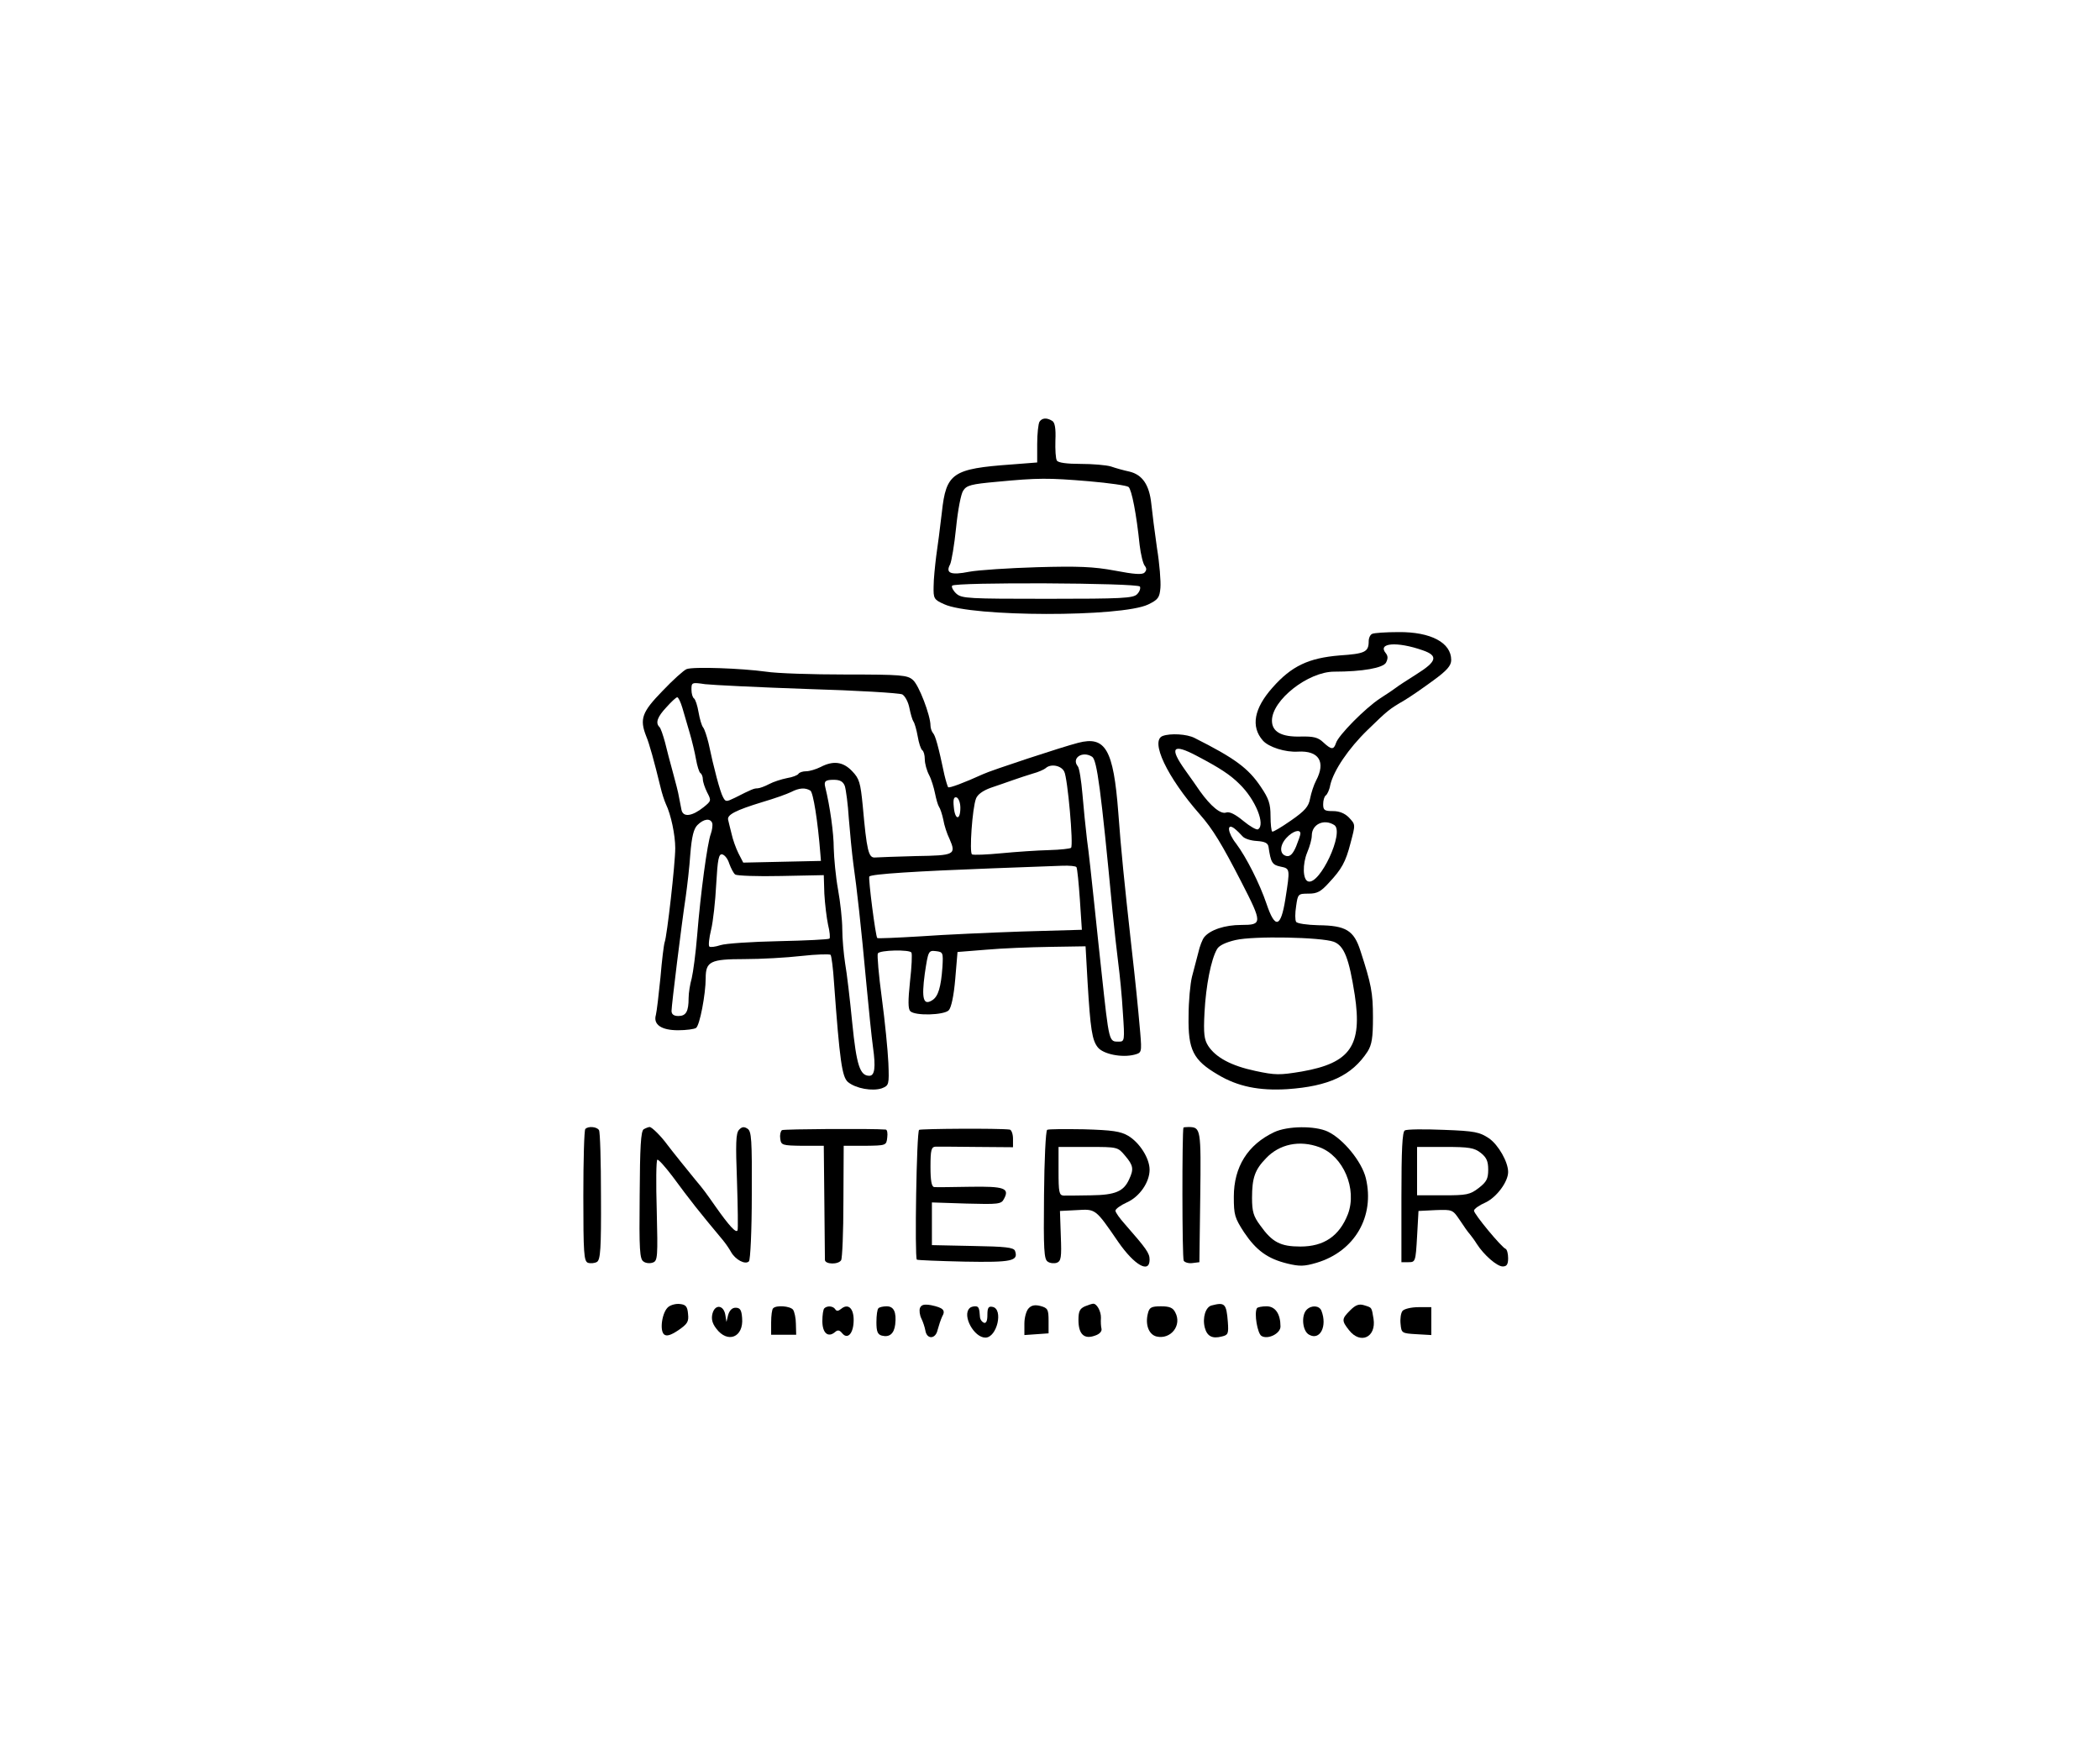 <?xml version="1.0" standalone="no"?>
<!DOCTYPE svg PUBLIC "-//W3C//DTD SVG 20010904//EN"
 "http://www.w3.org/TR/2001/REC-SVG-20010904/DTD/svg10.dtd">
<svg version="1.0" xmlns="http://www.w3.org/2000/svg"
 width="738pt" height="615pt" viewBox="0 0 738 615"
 preserveAspectRatio="xMidYMid meet">
<g transform="translate(0,615) scale(0.1,-0.1)"
fill="#000000" stroke="none">
<path d="M3653 4668 c-4 -7 -8 -42 -8 -78 l0 -65 -90 -7 c-208 -15 -230 -30
-245 -168 -6 -52 -15 -122 -20 -155 -4 -33 -9 -80 -9 -105 -1 -43 1 -47 37
-63 96 -45 623 -46 717 -1 35 17 40 24 43 58 2 22 -3 85 -12 140 -8 56 -17
126 -20 156 -7 66 -31 102 -77 113 -19 4 -48 12 -65 18 -17 5 -65 9 -107 9
-47 0 -79 4 -83 12 -4 6 -6 38 -5 71 2 41 -2 63 -11 68 -19 12 -36 11 -45 -3z
m174 -209 c70 -6 133 -15 139 -20 11 -9 28 -96 39 -204 4 -33 12 -66 18 -73 7
-9 7 -16 -1 -24 -8 -8 -36 -6 -104 7 -75 14 -129 16 -273 12 -99 -3 -207 -10
-239 -16 -65 -13 -84 -5 -67 26 5 11 15 69 21 129 6 60 17 119 25 130 12 19
29 23 117 31 147 14 181 14 325 2z m179 -370 c3 -6 -1 -18 -10 -27 -14 -14
-53 -16 -315 -16 -277 0 -301 1 -320 18 -11 10 -18 23 -15 28 8 13 652 10 660
-3z"/>
<path d="M4823 3923 c-7 -2 -13 -14 -13 -26 0 -38 -13 -44 -102 -50 -109 -9
-169 -37 -236 -113 -65 -73 -77 -137 -34 -186 20 -23 79 -42 124 -39 73 4 98
-36 63 -102 -8 -15 -17 -43 -21 -63 -5 -28 -18 -43 -67 -77 -33 -23 -63 -41
-66 -39 -3 1 -6 26 -6 55 0 42 -6 61 -34 102 -44 66 -92 101 -233 172 -27 14
-85 17 -112 7 -45 -17 15 -144 131 -276 45 -51 77 -104 145 -236 75 -146 75
-152 0 -152 -57 0 -109 -17 -130 -43 -6 -7 -16 -32 -21 -55 -6 -23 -16 -61
-22 -84 -6 -24 -12 -86 -12 -139 -2 -118 16 -154 103 -205 70 -42 145 -57 244
-51 146 10 227 48 282 132 15 24 19 48 19 120 0 87 -6 117 -44 234 -23 72 -51
89 -148 90 -39 1 -75 6 -78 12 -4 6 -4 30 0 55 6 43 7 44 44 44 30 0 43 7 71
38 45 48 59 73 76 139 18 68 18 65 -6 91 -14 14 -33 22 -55 22 -30 0 -35 3
-35 24 0 14 4 27 9 31 5 3 13 19 16 37 12 51 64 128 131 193 72 70 76 73 129
104 22 13 68 45 102 70 48 35 63 52 63 72 0 61 -72 99 -185 98 -44 0 -86 -3
-92 -6z m177 -58 c55 -19 50 -39 -22 -84 -35 -22 -67 -43 -73 -48 -5 -4 -30
-21 -55 -37 -52 -34 -147 -130 -155 -157 -8 -24 -16 -24 -45 3 -18 17 -34 21
-79 20 -68 -2 -101 17 -101 56 0 72 127 172 219 172 99 0 172 13 182 32 7 14
7 23 -1 33 -30 36 39 42 130 10z m-794 -371 c82 -43 118 -67 150 -99 56 -54
92 -143 65 -159 -5 -3 -28 10 -51 29 -29 24 -49 34 -61 30 -19 -7 -54 22 -92
75 -9 14 -33 47 -52 74 -57 80 -44 95 41 50z m483 -243 c37 -24 -51 -212 -92
-198 -19 6 -20 61 -3 102 9 21 16 47 16 59 0 40 43 60 79 37z m-322 -40 c7 -8
29 -15 50 -16 28 -2 39 -7 41 -21 8 -55 13 -63 42 -69 34 -7 34 -7 17 -115
-16 -100 -36 -105 -66 -16 -24 71 -71 164 -107 212 -30 38 -34 74 -6 53 9 -7
22 -20 29 -28z m203 10 c0 -5 -7 -25 -15 -45 -11 -26 -21 -36 -33 -34 -26 5
-26 37 -1 64 22 24 49 32 49 15z m117 -380 c37 -14 54 -59 74 -187 27 -178
-15 -239 -186 -269 -78 -13 -93 -13 -163 2 -85 18 -139 47 -166 88 -14 22 -17
42 -13 118 5 94 23 186 44 222 7 13 31 24 65 32 65 15 301 10 345 -6z"/>
<path d="M2413 3799 c-10 -4 -48 -38 -85 -77 -72 -74 -81 -98 -57 -159 11 -26
28 -88 50 -178 5 -22 14 -49 19 -60 18 -37 33 -109 33 -155 0 -55 -29 -309
-37 -330 -3 -8 -10 -64 -15 -125 -6 -60 -13 -119 -16 -131 -10 -34 19 -54 78
-54 29 0 57 4 63 8 13 8 34 119 34 175 0 59 17 67 136 67 58 0 148 5 200 11
53 6 99 7 103 4 3 -4 9 -48 12 -98 20 -274 28 -331 49 -349 28 -23 86 -33 119
-22 25 10 26 12 23 89 -2 44 -12 146 -23 228 -11 81 -17 152 -14 157 7 12 112
14 118 3 3 -5 1 -50 -5 -102 -7 -67 -7 -96 1 -104 17 -17 118 -14 135 3 9 9
18 51 23 110 l8 95 100 8 c55 5 156 9 225 10 l125 2 7 -125 c10 -167 16 -205
36 -230 19 -24 84 -37 128 -26 26 7 27 7 21 79 -9 101 -15 162 -32 312 -24
217 -35 324 -45 460 -17 222 -45 270 -141 245 -55 -14 -307 -97 -334 -110 -66
-30 -119 -50 -123 -46 -2 3 -8 22 -13 43 -21 100 -32 139 -40 147 -5 6 -9 18
-9 27 0 35 -41 143 -62 160 -19 17 -41 19 -235 19 -118 0 -244 4 -281 10 -88
12 -256 18 -279 9z m426 -70 c172 -5 322 -14 332 -19 10 -6 21 -27 25 -48 4
-20 10 -41 14 -47 4 -5 11 -29 15 -52 4 -24 11 -45 16 -49 5 -3 9 -17 9 -32 0
-15 7 -40 15 -55 8 -15 17 -45 21 -65 4 -20 10 -41 14 -47 4 -5 11 -26 15 -45
3 -19 13 -50 22 -68 24 -55 18 -58 -118 -60 -68 -2 -133 -4 -144 -5 -23 -2
-29 25 -43 181 -8 82 -12 96 -37 122 -32 34 -67 38 -111 15 -16 -8 -39 -15
-51 -15 -12 0 -24 -4 -27 -9 -3 -5 -21 -12 -40 -15 -20 -4 -48 -13 -63 -21
-15 -8 -34 -15 -41 -15 -12 0 -20 -3 -79 -33 -31 -15 -33 -15 -42 2 -10 17
-33 104 -51 190 -6 24 -14 49 -19 55 -5 6 -12 30 -16 53 -4 24 -11 45 -16 49
-5 3 -9 17 -9 31 0 25 1 26 48 19 26 -3 188 -11 361 -17z m-441 -66 c6 -21 18
-61 26 -89 8 -27 18 -69 22 -92 4 -23 11 -45 15 -48 5 -3 9 -13 9 -22 0 -9 7
-30 15 -46 15 -29 15 -30 -12 -52 -40 -32 -72 -37 -78 -10 -2 11 -6 32 -9 46
-2 14 -12 52 -21 85 -9 33 -22 81 -28 107 -7 25 -15 50 -20 54 -14 14 -7 35
25 69 17 19 34 35 38 35 4 0 12 -17 18 -37z m1440 -172 c17 -11 31 -114 72
-546 6 -60 15 -141 20 -180 5 -38 13 -116 16 -172 7 -100 6 -103 -14 -103 -35
0 -34 -5 -61 245 -5 44 -16 150 -25 235 -9 85 -20 189 -26 230 -5 41 -12 113
-16 160 -4 47 -11 91 -16 97 -24 29 16 56 50 34z m-98 -52 c12 -22 33 -259 24
-268 -3 -3 -38 -7 -77 -8 -40 -1 -115 -6 -167 -11 -52 -5 -99 -7 -104 -4 -10
5 1 163 14 196 5 14 24 28 52 38 23 8 59 20 78 27 19 7 51 17 70 23 19 5 39
14 45 19 17 16 54 10 65 -12z m-771 -51 c4 -13 11 -64 14 -114 4 -50 11 -122
16 -160 12 -83 27 -217 46 -424 8 -85 18 -184 23 -220 10 -71 6 -100 -13 -100
-33 0 -45 37 -60 186 -8 82 -19 176 -25 209 -5 33 -10 87 -10 120 0 33 -7 96
-15 140 -8 44 -14 109 -15 145 0 52 -13 146 -30 215 -5 20 1 25 30 25 22 0 33
-6 39 -22z m-121 -16 c10 -7 26 -107 35 -222 l2 -25 -137 -3 -136 -3 -17 33
c-9 18 -20 49 -24 68 -5 19 -10 41 -12 49 -5 18 26 34 121 63 41 12 86 28 100
35 29 15 50 16 68 5z m527 -60 c0 -46 -19 -44 -23 2 -3 28 0 37 10 34 7 -3 13
-19 13 -36z m-872 -54 c2 -7 0 -24 -5 -38 -12 -31 -36 -208 -48 -357 -5 -62
-14 -129 -19 -150 -6 -21 -11 -52 -11 -70 0 -47 -9 -63 -36 -63 -16 0 -24 6
-24 18 0 19 35 303 50 402 5 36 13 103 16 149 5 62 12 89 25 102 22 22 45 25
52 7z m60 -143 c6 -16 15 -34 21 -38 6 -4 78 -7 161 -5 l150 3 2 -65 c2 -36 8
-85 13 -109 6 -24 8 -46 5 -49 -3 -3 -83 -7 -178 -9 -94 -2 -187 -8 -205 -14
-18 -6 -36 -8 -39 -5 -4 3 -1 30 6 59 7 28 15 101 18 160 5 89 9 107 21 105 9
-2 20 -16 25 -33z m1220 -12 c3 -5 8 -56 12 -114 l7 -106 -209 -6 c-114 -4
-275 -11 -357 -17 -83 -5 -151 -8 -153 -6 -6 5 -32 209 -28 216 5 9 169 19
435 29 107 4 216 8 242 9 26 1 49 -1 51 -5z m-471 -351 c-5 -71 -15 -103 -35
-116 -32 -21 -39 4 -27 93 12 80 13 82 39 79 25 -3 26 -5 23 -56z"/>
<path d="M2057 2183 c-4 -3 -7 -109 -7 -235 0 -202 2 -229 16 -235 9 -3 23 -2
32 3 12 8 15 45 14 231 0 122 -3 227 -7 232 -7 12 -38 15 -48 4z"/>
<path d="M2262 2182 c-10 -7 -13 -62 -14 -232 -2 -193 0 -225 14 -233 8 -6 23
-7 33 -3 16 6 17 21 13 182 -3 96 -2 177 2 179 4 2 27 -24 53 -58 65 -88 91
-121 177 -224 10 -12 23 -31 29 -42 15 -27 50 -46 63 -33 5 5 10 106 10 233 1
196 -1 224 -15 233 -12 8 -20 7 -30 -4 -11 -12 -12 -48 -7 -180 3 -91 4 -169
2 -173 -5 -11 -29 15 -77 83 -35 50 -43 61 -70 93 -16 19 -89 110 -100 125
-21 29 -54 62 -62 62 -4 0 -14 -4 -21 -8z"/>
<path d="M2748 2179 c-5 -4 -8 -17 -6 -30 3 -23 7 -24 78 -25 l75 0 2 -195 c1
-106 2 -200 2 -206 1 -16 47 -17 57 -1 4 6 8 99 8 207 l1 195 75 0 c74 1 75 1
78 29 2 15 0 27 -5 28 -48 4 -357 2 -365 -2z"/>
<path d="M3230 2180 c-9 -6 -16 -447 -8 -456 3 -2 78 -5 167 -7 167 -3 191 2
178 38 -5 12 -34 15 -149 17 l-143 3 0 75 0 75 122 -4 c111 -3 122 -2 131 16
21 38 2 45 -119 43 -63 -1 -120 -2 -126 -1 -9 1 -13 22 -13 71 0 60 3 70 18
71 9 0 74 0 145 -1 l127 -1 0 30 c0 17 -6 32 -12 32 -39 5 -311 3 -318 -1z"/>
<path d="M3680 2180 c-5 -3 -10 -106 -11 -229 -2 -193 0 -226 13 -234 8 -6 23
-7 32 -4 15 6 17 19 14 94 l-3 88 59 3 c67 4 65 6 146 -112 57 -82 110 -112
110 -62 0 23 -11 38 -87 125 -18 20 -33 41 -33 47 0 6 18 19 40 29 45 20 80
71 80 115 0 40 -35 95 -75 119 -27 16 -56 20 -155 23 -67 1 -126 1 -130 -2z
m274 -91 c29 -34 31 -47 14 -83 -19 -42 -48 -55 -134 -56 -44 -1 -87 -1 -96
-1 -16 1 -18 12 -18 86 l0 85 104 0 c104 0 104 0 130 -31z"/>
<path d="M4159 2188 c-5 -14 -5 -459 1 -468 4 -6 18 -10 31 -8 l24 3 3 229 c3
240 2 245 -40 246 -10 0 -18 -1 -19 -2z"/>
<path d="M4478 2172 c-93 -44 -142 -122 -142 -227 0 -64 3 -74 36 -125 43 -64
83 -93 153 -110 42 -10 58 -10 102 3 134 40 205 163 173 297 -14 58 -79 138
-134 164 -45 21 -141 20 -188 -2z m159 -53 c84 -31 133 -147 100 -235 -30 -77
-84 -114 -167 -114 -70 0 -99 15 -141 74 -24 32 -29 49 -29 97 0 70 10 99 49
139 47 50 118 65 188 39z"/>
<path d="M4937 2178 c-9 -4 -12 -70 -12 -235 l0 -228 25 0 c24 0 25 2 30 90
l5 90 60 3 c59 2 60 2 85 -35 14 -21 29 -43 35 -49 5 -6 17 -22 25 -35 25 -39
71 -79 91 -79 14 0 19 7 19 29 0 16 -4 31 -9 33 -14 5 -111 122 -111 134 0 6
18 19 41 29 38 18 79 72 79 107 0 35 -34 95 -67 118 -33 22 -49 26 -160 30
-69 3 -130 2 -136 -2z m267 -79 c20 -16 26 -29 26 -59 0 -32 -6 -43 -33 -64
-31 -24 -43 -26 -125 -26 l-92 0 0 85 0 85 99 0 c84 0 102 -3 125 -21z"/>
<path d="M2349 1558 c-22 -17 -32 -83 -15 -97 9 -7 23 -3 50 15 32 22 37 30
34 57 -2 26 -8 33 -28 35 -14 2 -32 -3 -41 -10z"/>
<path d="M3233 1554 c-3 -8 -1 -25 5 -37 6 -12 12 -31 14 -42 5 -32 36 -31 43
2 4 15 11 36 16 47 13 22 4 31 -39 40 -24 4 -34 2 -39 -10z"/>
<path d="M3615 1553 c-8 -8 -15 -32 -15 -54 l0 -40 43 3 42 3 0 44 c0 40 -3
45 -28 52 -19 5 -32 3 -42 -8z"/>
<path d="M3813 1560 c-18 -8 -23 -17 -23 -48 0 -50 20 -69 58 -55 16 5 25 15
23 24 -2 8 -3 25 -2 38 1 23 -15 52 -28 50 -3 0 -16 -4 -28 -9z"/>
<path d="M4258 1563 c-21 -5 -33 -43 -24 -78 8 -30 26 -40 60 -31 22 5 24 10
21 51 -5 65 -11 70 -57 58z"/>
<path d="M4745 1546 c-30 -30 -31 -36 -4 -70 40 -51 96 -25 86 40 -7 42 -5 39
-34 48 -17 5 -29 1 -48 -18z"/>
<path d="M2504 1535 c-5 -19 -1 -35 13 -53 40 -54 97 -31 91 37 -2 28 -7 36
-23 36 -12 0 -21 -9 -26 -25 l-6 -25 -4 25 c-6 35 -36 38 -45 5z"/>
<path d="M2717 1553 c-4 -3 -7 -26 -7 -50 l0 -43 44 0 44 0 -1 38 c0 20 -5 43
-10 50 -10 13 -59 17 -70 5z"/>
<path d="M2897 1553 c-4 -3 -7 -24 -7 -45 0 -42 20 -59 44 -39 10 9 16 8 26
-4 19 -23 40 0 40 47 0 42 -20 59 -44 39 -10 -8 -16 -9 -21 -1 -7 11 -28 13
-38 3z"/>
<path d="M3087 1553 c-4 -3 -7 -25 -7 -49 0 -32 4 -43 19 -47 27 -7 43 7 47
39 5 44 -5 64 -30 64 -12 0 -26 -3 -29 -7z"/>
<path d="M3407 1553 c-26 -26 16 -103 56 -103 41 0 64 101 25 108 -14 3 -18
-3 -18 -28 0 -21 -4 -30 -12 -28 -7 3 -13 11 -14 19 -2 34 -5 39 -17 39 -8 0
-17 -3 -20 -7z"/>
<path d="M4034 1535 c-10 -39 3 -74 30 -81 50 -12 91 39 66 85 -8 16 -20 21
-50 21 -34 0 -41 -4 -46 -25z"/>
<path d="M4417 1553 c-10 -18 2 -88 16 -97 22 -14 67 8 67 33 0 44 -18 71 -49
71 -16 0 -32 -3 -34 -7z"/>
<path d="M4592 1548 c-20 -20 -15 -76 9 -88 38 -21 64 30 43 84 -7 19 -35 21
-52 4z"/>
<path d="M4929 1544 c-6 -7 -9 -28 -7 -46 3 -32 4 -33 56 -36 l52 -3 0 49 0
49 -45 0 c-25 0 -50 -6 -56 -13z"/>
</g>
</svg>
